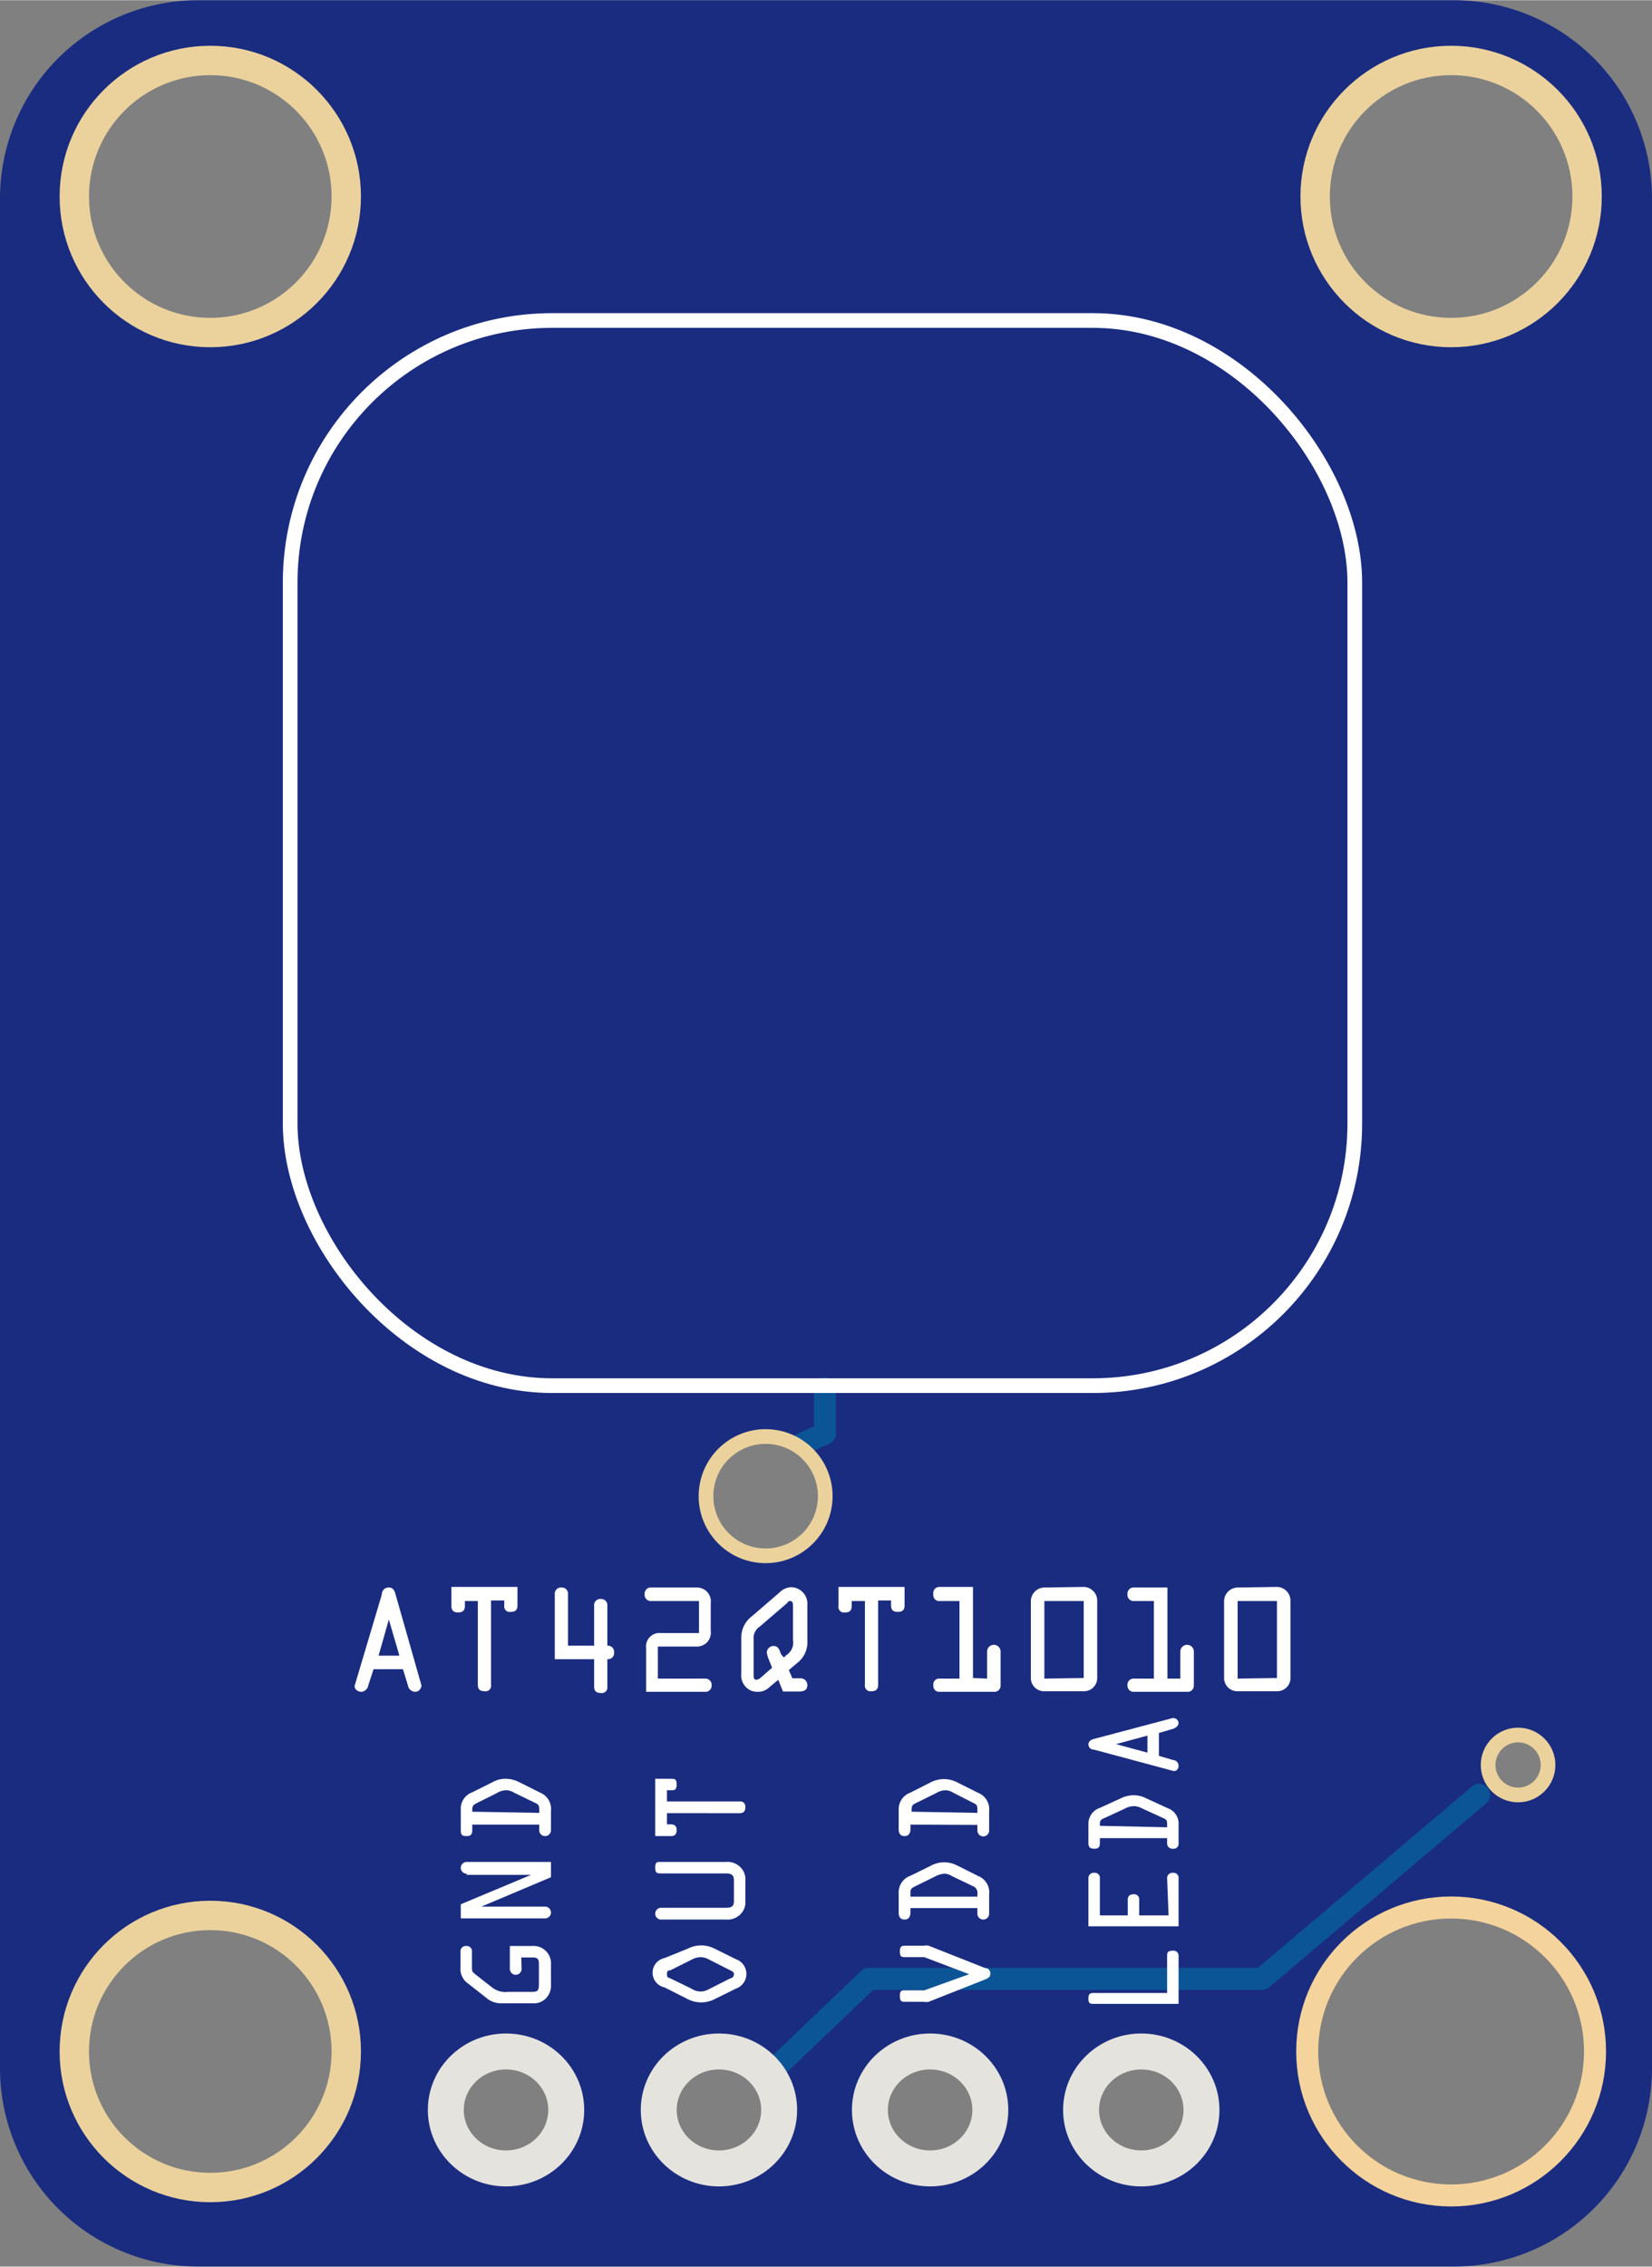 <?xml version="1.0" ?><svg height="27.21mm" viewBox="0 0 56.25 77.13" width="19.84mm" xmlns="http://www.w3.org/2000/svg">
  <rect x="0" y="0" width="56.25" height="77.13" fill="#808080" stroke="none"/>
  <title>Standalone Momentary Capacitive Touch</title>
  <g data-name="Layer 7" id="Layer_7">
    <g>
      <circle cx="28.38" cy="5.5" r="3.75" style="fill: #aea68d"/>
      <circle cx="28.38" cy="5.5" r="2.22" style="fill: #a29585"/>
      <circle cx="28.38" cy="5.5" r="0.63" style="fill: #67614e"/>
    </g>
  </g>
  <g id="HOLES">
    <circle cx="28.29" cy="5.5" r="4" style="fill: #aaa77e"/>
    <circle cx="28.29" cy="5.5" r="2.19" style="fill: #b0a091"/>
    <circle cx="28.29" cy="5.5" r="0.46" style="fill: #5d5744"/>
    <path d="M49.5,0H6.75A6.75,6.75,0,0,0,0,6.75V70.38a6.75,6.75,0,0,0,6.75,6.75H49.5a6.75,6.75,0,0,0,6.75-6.75V6.75A6.75,6.75,0,0,0,49.5,0ZM7.16,74.43a4.63,4.63,0,1,1,4.62-4.62A4.62,4.62,0,0,1,7.16,74.43Zm0-63.12a4.63,4.63,0,1,1,4.62-4.63A4.63,4.63,0,0,1,7.16,11.31ZM17.23,73.79a2,2,0,1,1,2-2A2,2,0,0,1,17.23,73.79Zm7.25,0a2,2,0,1,1,2-2A2,2,0,0,1,24.48,73.79Zm1.58-20.85a2,2,0,1,1,2-2A2,2,0,0,1,26.06,52.94Zm5.61,20.85a2,2,0,1,1,2-2A2,2,0,0,1,31.67,73.79Zm7.19,0a2,2,0,1,1,2-2A2,2,0,0,1,38.86,73.79Zm10.55.64A4.63,4.63,0,1,1,54,69.81,4.62,4.62,0,0,1,49.41,74.43Zm1.26-14.37a1,1,0,1,1,1,1A1,1,0,0,1,50.67,60.06ZM49.41,11.31A4.63,4.63,0,1,1,54,6.68,4.63,4.63,0,0,1,49.41,11.31Z" style="fill: #1a2c80"/>
    <polyline points="28.09 47.25 28.09 48.78 27.31 49.13" style="fill: none;stroke: #0b5597;stroke-linecap: round;stroke-linejoin: round;stroke-width: 0.75px"/>
    <circle cx="7.16" cy="69.81" r="4.63" style="fill: none;stroke: #ebd29d;stroke-miterlimit: 10"/>
    <circle cx="7.16" cy="6.68" r="4.63" style="fill: none;stroke: #ebd29d;stroke-miterlimit: 10"/>
    <circle cx="49.41" cy="6.68" r="4.63" style="fill: none;stroke: #ebd29d;stroke-miterlimit: 10"/>
    <circle cx="26.06" cy="50.91" r="2.03" style="fill: none;stroke: #ebd29d;stroke-miterlimit: 10;stroke-width: 0.5px" transform="translate(-27.25 71.6) rotate(-84.1)"/>
    <circle cx="51.69" cy="60.06" r="1.02" style="fill: none;stroke: #ebd29d;stroke-miterlimit: 10;stroke-width: 0.5px"/>
    <circle cx="49.41" cy="69.81" r="4.9" style="fill: none;stroke: #f4d39c;stroke-miterlimit: 10;stroke-width: 0.75px"/>
    <polyline points="50.36 61.08 42.97 67.34 29.58 67.34 26.47 70.31" style="fill: none;stroke: #0b5597;stroke-linecap: round;stroke-linejoin: round;stroke-width: 0.75px"/>
  </g>
  <g data-name="Layer 5" id="Layer_5">
    <rect height="35.44" rx="8.97" ry="8.97" style="fill: #1a2c80" width="35" x="10.5" y="11.31"/>
    <rect height="36.25" rx="8.92" ry="8.92" style="fill: none;stroke: #fff;stroke-miterlimit: 10;stroke-width: 0.5px" width="36.25" x="9.88" y="10.9"/>
  </g>
  <g id="text">
    <g>
      <path d="M13,54.26c0-.13.09-.24.24-.24s.2.12.23.24l.88,3.09c0,.11-.09.22-.22.22a.26.26,0,0,1-.24-.22l-.17-.55h-1l-.18.55a.26.26,0,0,1-.24.22c-.13,0-.25-.11-.22-.22Zm.24.85h0l-.35,1.23h.71Z" style="fill: #fff"/>
      <path d="M15.83,54.48v.17c0,.14-.07.22-.23.22s-.23-.08-.23-.22V54h2.25v.63c0,.14-.06.22-.23.22a.19.19,0,0,1-.22-.22v-.17h-.45v2.87a.19.19,0,0,1-.22.22c-.17,0-.23-.08-.23-.22V54.48Z" style="fill: #fff"/>
      <path d="M20.23,56V54.64a.21.21,0,0,1,.23-.23.21.21,0,0,1,.22.23V56a.21.21,0,0,1,.23.23.21.21,0,0,1-.23.23v.93a.19.19,0,0,1-.22.22c-.17,0-.23-.08-.23-.22v-.93H18.89V54.25a.21.21,0,0,1,.22-.23.21.21,0,0,1,.23.23V56Z" style="fill: #fff"/>
      <path d="M22.4,57.12H24a.21.21,0,0,1,.23.23.21.21,0,0,1-.23.22H22V56.09a.46.46,0,0,1,.51-.52h1.29V54.48H22.18a.21.21,0,0,1-.23-.23.21.21,0,0,1,.23-.23h1.51a.5.5,0,0,1,.37.13.48.48,0,0,1,.14.41v.93a.48.48,0,0,1-.14.41.5.5,0,0,1-.37.13H22.4Z" style="fill: #fff"/>
      <path d="M26.5,57.16l-.3.25a.56.56,0,0,1-.41.16.53.53,0,0,1-.4-.17.57.57,0,0,1-.15-.45V55.76A.91.91,0,0,1,25.6,55l.93-.8a.6.6,0,0,1,.39-.19.56.56,0,0,1,.57.6v1.21a.89.89,0,0,1-.36.78l-.27.23.12.28h.26a.23.23,0,0,1,.25.23c0,.19-.14.22-.3.22h-.53Zm.19-.76.1-.09A.5.5,0,0,0,27,55.8V54.66c0-.07,0-.18-.09-.18s-.08.05-.12.08l-.92.79a.46.46,0,0,0-.21.43V57c0,.07,0,.16.1.16a.27.27,0,0,0,.14-.07l.39-.34-.12-.3a.9.9,0,0,1-.06-.22.23.23,0,0,1,.23-.22c.18,0,.2.16.26.29Z" style="fill: #fff"/>
      <path d="M29,54.48v.17c0,.14-.06.22-.23.22a.19.19,0,0,1-.22-.22V54h2.25v.63c0,.14-.06.22-.23.22s-.23-.08-.23-.22v-.17h-.44v2.87c0,.14-.06.22-.23.22a.19.19,0,0,1-.22-.22V54.48Z" style="fill: #fff"/>
      <path d="M33.61,57.12V56.2a.23.23,0,1,1,.46,0v1.15a.21.21,0,0,1-.23.22H32a.2.2,0,0,1-.22-.22.2.2,0,0,1,.22-.23h.67V54.48H32a.2.2,0,0,1-.22-.23A.21.21,0,0,1,32,54h1.13v3.1Z" style="fill: #fff"/>
      <path d="M36.9,54a.47.47,0,0,1,.46.46v2.64a.45.45,0,0,1-.46.45H35.56a.45.45,0,0,1-.46-.45V54.48a.47.47,0,0,1,.46-.46Zm0,3.1V54.48H35.56v2.64Z" style="fill: #fff"/>
      <path d="M40.19,57.12V56.2a.23.23,0,1,1,.46,0v1.15a.21.21,0,0,1-.23.22h-1.8a.21.21,0,0,1-.23-.22.21.21,0,0,1,.23-.23h.67V54.48h-.67a.21.21,0,0,1-.23-.23.21.21,0,0,1,.23-.23h1.13v3.1Z" style="fill: #fff"/>
      <path d="M43.48,54a.47.47,0,0,1,.46.46v2.64a.45.45,0,0,1-.46.45H42.14a.45.45,0,0,1-.46-.45V54.48a.47.47,0,0,1,.46-.46Zm0,3.1V54.48H42.14v2.64Z" style="fill: #fff"/>
    </g>
    <g>
      <path d="M17.76,67a.2.2,0,0,1-.4,0v-.78h.78a.59.59,0,0,1,.62.63v.68a.61.61,0,0,1-.16.46.58.58,0,0,1-.48.18h-1a.79.79,0,0,1-.58-.2l-.6-.47a.6.6,0,0,1-.26-.55v-.53a.18.18,0,0,1,.19-.2.18.18,0,0,1,.2.2v.47c0,.22,0,.2.16.33l.55.43a.73.73,0,0,0,.52.13h.77c.22,0,.28,0,.28-.28v-.63c0-.14,0-.26-.2-.26h-.4Z" style="fill: #fff"/>
      <path d="M15.89,63.76a.2.2,0,1,1,0-.4h2.87v.52l-2.37,1h2.17a.2.2,0,1,1,0,.4H15.69V64.8l2.39-1H15.89Z" style="fill: #fff"/>
      <path d="M16.08,62.09v.15c0,.13,0,.24-.2.24s-.19-.11-.19-.23v-.66a.59.59,0,0,1,.39-.6l.7-.35a.88.88,0,0,1,.45-.11,1,1,0,0,1,.44.11l.72.36a.6.6,0,0,1,.37.62v.66a.2.2,0,1,1-.4,0v-.19Zm2.28-.4v-.07c0-.17,0-.21-.16-.28L17.5,61a.52.52,0,0,0-.26-.08.64.64,0,0,0-.33.1l-.66.33c-.17.08-.17.12-.17.3v0Z" style="fill: #fff"/>
    </g>
    <g>
      <path d="M23.42,66.31a1,1,0,0,1,.91,0l.73.36a.53.53,0,0,1,0,1l-.73.36a1,1,0,0,1-.91,0l-.79-.4a.51.51,0,0,1,0-1Zm-.6.74c-.06,0-.11,0-.11.13s.05.11.11.14l.72.35a.6.6,0,0,0,.32.1.59.59,0,0,0,.26-.07l.75-.38c.06,0,.12-.06.12-.14s-.06-.1-.12-.13l-.75-.38a.59.59,0,0,0-.26-.07.7.7,0,0,0-.32.09Z" style="fill: #fff"/>
      <path d="M25.38,64.68a.58.58,0,0,1-.2.49.62.62,0,0,1-.47.15h-2.2a.2.2,0,1,1,0-.4h2.2c.22,0,.28-.06.28-.24V64c0-.18-.06-.25-.28-.25h-2.2c-.13,0-.2,0-.2-.2s.07-.19.2-.19h2.2a.62.62,0,0,1,.47.15.58.58,0,0,1,.2.49Z" style="fill: #fff"/>
      <path d="M22.71,62.08h.14c.12,0,.19.06.19.2s-.07.2-.19.2h-.54V60.53h.54c.12,0,.19,0,.19.19s-.07.2-.19.2h-.14v.38h2.48c.12,0,.19.06.19.2s-.07.2-.19.2H22.71Z" style="fill: #fff"/>
    </g>
    <g>
      <path d="M31.47,66.6h-.63c-.13,0-.2,0-.2-.19s.07-.2.2-.2h.62a.41.41,0,0,1,.16,0l1.92.76c.1,0,.18.07.18.19s-.08.16-.18.2l-1.92.76a.41.41,0,0,1-.16,0h-.62c-.13,0-.2,0-.2-.2s.07-.19.2-.19h.63L33,67.18Z" style="fill: #fff"/>
      <path d="M31,64.93v.15c0,.13-.05.24-.2.24s-.2-.11-.2-.23v-.66a.6.6,0,0,1,.4-.6l.69-.34a1,1,0,0,1,.46-.12,1,1,0,0,1,.44.11l.72.36a.6.6,0,0,1,.37.63v.65a.2.2,0,0,1-.4,0v-.19Zm2.28-.39v-.08a.25.25,0,0,0-.16-.28l-.71-.34a.49.49,0,0,0-.25-.08.75.75,0,0,0-.33.1l-.67.33c-.17.08-.16.12-.16.3v.05Z" style="fill: #fff"/>
      <path d="M31,62.09v.15c0,.13-.05.24-.2.24s-.2-.11-.2-.23v-.66A.6.6,0,0,1,31,61l.69-.35a1,1,0,0,1,.46-.11,1,1,0,0,1,.44.11l.72.36a.6.6,0,0,1,.37.62v.66a.2.2,0,1,1-.4,0v-.19Zm2.28-.4v-.07c0-.17,0-.21-.16-.28L32.45,61a.49.49,0,0,0-.25-.08.64.64,0,0,0-.33.1l-.67.33c-.17.08-.16.12-.16.3v0Z" style="fill: #fff"/>
    </g>
    <g>
      <path d="M39.74,66.56c0-.1,0-.18.2-.18a.17.17,0,0,1,.19.18v1.63H37.26c-.13,0-.2,0-.2-.18s.07-.19.2-.19h2.48Z" style="fill: #fff"/>
      <path d="M39.74,63.92a.18.18,0,0,1,.2-.19.17.17,0,0,1,.19.19v1.63H37.06V63.92a.18.18,0,0,1,.2-.19.17.17,0,0,1,.19.19v1.26h.95v-.54c0-.1.05-.18.2-.18a.17.17,0,0,1,.19.18v.54h1Z" style="fill: #fff"/>
      <path d="M37.45,62.55v.13c0,.12,0,.23-.19.23s-.2-.1-.2-.22v-.61a.57.57,0,0,1,.39-.56l.7-.32a1,1,0,0,1,.46-.11.92.92,0,0,1,.43.11l.72.33a.56.56,0,0,1,.37.58v.61a.17.17,0,0,1-.19.19.18.18,0,0,1-.2-.19v-.17Zm2.29-.37v-.07c0-.16,0-.19-.17-.26l-.7-.32a.59.59,0,0,0-.26-.07.7.7,0,0,0-.32.09l-.67.31c-.17.07-.17.1-.17.27v0Z" style="fill: #fff"/>
      <path d="M37.26,59.54c-.11,0-.2-.07-.2-.18s.1-.17.2-.19l2.68-.71c.09,0,.19.07.19.17s-.1.17-.19.2l-.48.14v.78l.48.14c.09,0,.19.08.19.2s-.1.2-.19.17Zm.74-.19h0l1.07.29v-.58Z" style="fill: #fff"/>
    </g>
  </g>
  <g id="Connectors">
    <ellipse cx="38.86" cy="71.8" data-cir-type="male" id="circuitoCon_LEDA" rx="2.05" ry="1.99" style="fill: none;stroke: #e5e3dd;stroke-miterlimit: 10;stroke-width: 1.224px"/>
    <ellipse cx="24.48" cy="71.8" data-cir-type="male" id="circuitoCon_OUT" rx="2.05" ry="1.99" style="fill: none;stroke: #e5e3dd;stroke-miterlimit: 10;stroke-width: 1.224px"/>
    <ellipse cx="17.23" cy="71.8" data-cir-type="male" id="circuitoCon_GND" rx="2.05" ry="1.99" style="fill: none;stroke: #e5e3dd;stroke-miterlimit: 10;stroke-width: 1.224px"/>
    <ellipse cx="31.67" cy="71.8" data-cir-type="male" id="circuitoCon_VDD" rx="2.05" ry="1.99" style="fill: none;stroke: #e5e3dd;stroke-miterlimit: 10;stroke-width: 1.224px"/>
  </g>
</svg>